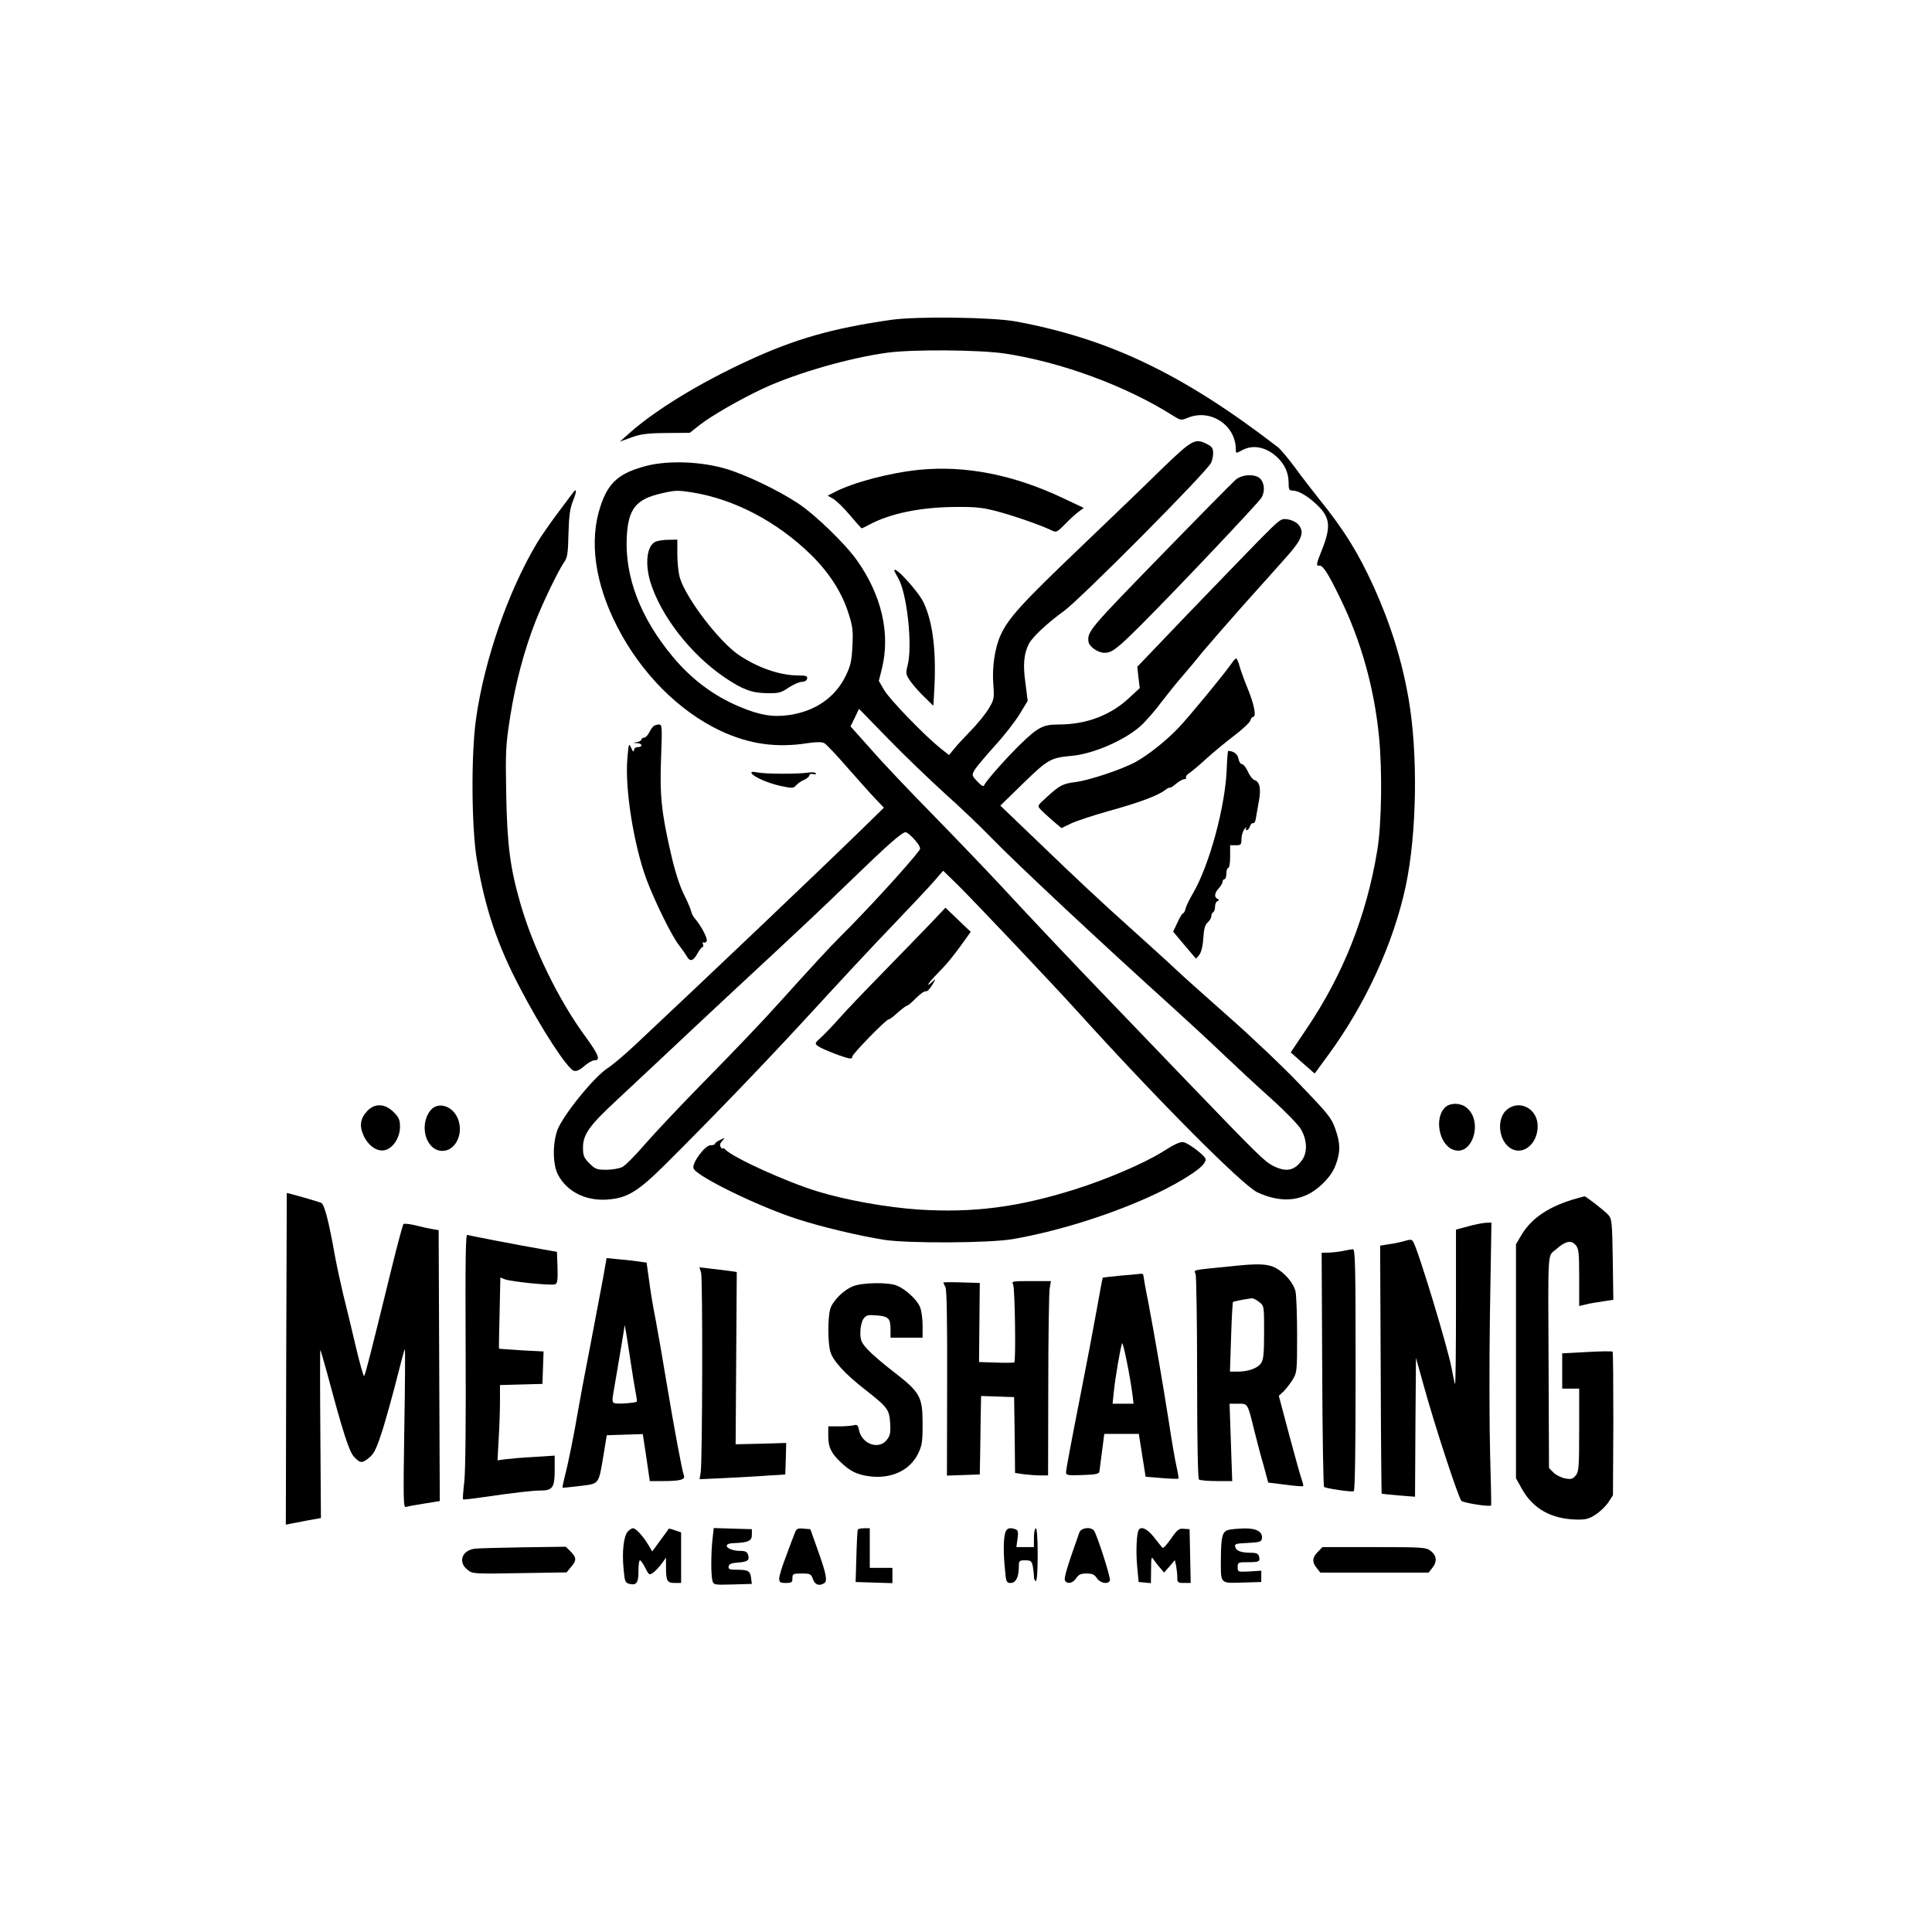 <?xml version="1.0" standalone="no"?>
<!DOCTYPE svg PUBLIC "-//W3C//DTD SVG 20010904//EN"
 "http://www.w3.org/TR/2001/REC-SVG-20010904/DTD/svg10.dtd">
<svg version="1.0" xmlns="http://www.w3.org/2000/svg"
 width="1024pt" height="1024pt" viewBox="0 0 1024 1024"
 preserveAspectRatio="xMidYMid meet">
<g transform="translate(0,1024) scale(0.1,-0.1)"
fill="#000000" stroke="none">
<path d="M4725 8545 c-309 -44 -511 -101 -761 -217 -256 -118 -488 -260 -625
-381 l-54 -48 60 22 c49 18 84 23 185 24 l126 1 53 42 c60 47 214 136 334 192
175 82 465 165 663 191 136 18 490 15 621 -5 302 -46 644 -173 890 -329 40
-25 43 -26 77 -12 121 51 256 -38 256 -167 0 -22 1 -22 36 -3 57 30 126 15
183 -38 41 -39 61 -84 61 -137 0 -34 3 -40 20 -40 29 0 75 -25 121 -67 80 -72
86 -120 35 -249 -28 -69 -31 -84 -17 -82 21 5 46 -32 114 -172 110 -224 181
-477 206 -734 18 -182 14 -463 -9 -602 -56 -343 -179 -655 -371 -941 l-88
-131 63 -56 64 -56 66 90 c202 273 352 600 417 905 59 279 65 702 15 990 -35
203 -94 393 -184 593 -83 182 -157 302 -291 468 -36 45 -94 120 -128 167 -35
47 -75 95 -90 107 -501 386 -892 574 -1388 666 -125 23 -522 28 -660 9z"/>
<path d="M6156 7753 c-83 -82 -283 -274 -444 -428 -298 -285 -367 -361 -408
-450 -31 -67 -47 -174 -39 -265 5 -70 4 -78 -24 -125 -16 -27 -58 -79 -93
-115 -35 -36 -76 -80 -91 -99 l-27 -33 -48 38 c-86 70 -268 258 -296 307 l-28
48 16 64 c46 185 0 389 -132 575 -62 88 -220 241 -312 302 -106 70 -279 153
-385 184 -130 38 -300 44 -414 16 -149 -38 -207 -88 -249 -217 -60 -182 -29
-406 89 -636 126 -246 326 -448 549 -553 150 -70 295 -91 460 -65 49 7 75 7
89 0 11 -6 66 -64 122 -129 57 -64 123 -139 148 -165 l46 -48 -125 -122 c-212
-207 -840 -804 -1189 -1131 -58 -55 -126 -112 -150 -127 -74 -48 -241 -255
-268 -332 -25 -75 -23 -181 5 -234 47 -89 146 -139 261 -131 106 8 161 41 309
188 270 269 537 547 783 815 141 154 330 357 420 450 90 94 187 197 216 230
l52 60 77 -75 c90 -89 499 -521 634 -670 426 -471 876 -923 955 -960 133 -61
247 -47 341 42 37 35 60 67 74 105 25 68 25 112 -3 191 -20 57 -38 79 -191
238 -92 96 -261 256 -375 356 -113 100 -240 213 -281 252 -41 39 -161 147
-265 241 -105 93 -296 272 -426 398 l-237 227 122 119 c131 127 145 135 259
145 112 11 275 81 360 156 27 24 76 79 109 124 34 44 85 108 114 141 29 33 78
92 110 132 33 39 131 152 218 250 88 98 191 213 228 255 78 87 93 128 61 166
-10 13 -34 25 -56 29 -38 6 -39 5 -156 -113 -64 -65 -235 -243 -380 -393
l-263 -275 6 -56 7 -57 -54 -50 c-99 -94 -229 -143 -376 -143 -82 0 -109 -14
-202 -104 -76 -74 -183 -195 -192 -217 -4 -10 -14 -5 -37 19 -30 32 -30 33
-14 62 10 15 57 72 105 125 49 53 108 129 132 168 l44 72 -12 95 c-14 99 -8
156 19 209 20 36 96 108 186 173 92 68 752 732 779 785 6 12 11 35 11 52 0 24
-7 34 -30 46 -66 34 -79 27 -244 -132z m-2486 -123 c222 -36 448 -154 628
-330 94 -92 162 -196 197 -304 25 -76 27 -96 23 -181 -4 -81 -10 -105 -37
-160 -56 -113 -161 -185 -299 -205 -88 -12 -155 -1 -264 45 -137 58 -253 145
-352 264 -171 205 -255 423 -244 636 8 150 49 200 188 231 70 16 82 16 160 4z
m1335 -1593 c83 -74 195 -181 250 -238 131 -135 567 -543 950 -889 82 -74 204
-187 270 -250 66 -63 182 -171 258 -239 76 -68 149 -143 162 -166 33 -56 36
-122 6 -164 -41 -57 -84 -65 -154 -30 -46 24 -87 65 -447 439 -135 140 -310
323 -390 406 -219 227 -440 461 -600 634 -79 85 -243 256 -364 380 -122 124
-270 280 -329 348 l-109 122 23 47 22 46 151 -155 c83 -86 219 -216 301 -291z
m-156 -249 c24 -28 32 -44 25 -53 -53 -72 -284 -325 -425 -464 -55 -55 -148
-156 -324 -351 -71 -80 -238 -255 -371 -390 -133 -135 -283 -294 -334 -353
-51 -59 -105 -114 -121 -122 -15 -8 -53 -15 -85 -15 -50 0 -59 3 -90 34 -29
29 -34 41 -34 83 0 70 33 117 180 253 68 63 195 183 283 265 88 83 242 227
342 320 378 351 454 423 605 569 200 194 281 266 300 265 8 0 30 -19 49 -41z"/>
<path d="M3473 7368 c-44 -21 -55 -113 -27 -209 54 -180 213 -386 394 -509 96
-65 145 -83 225 -84 62 -1 75 2 114 29 24 16 55 30 70 31 16 0 27 7 29 17 3
14 -6 17 -50 17 -97 1 -212 41 -313 109 -104 71 -278 299 -311 407 -8 26 -14
82 -14 126 l0 78 -47 -1 c-27 0 -58 -5 -70 -11z"/>
<path d="M4873 7750 c-158 -16 -347 -66 -447 -117 l-39 -20 31 -18 c17 -11 57
-49 88 -87 31 -37 59 -68 61 -68 3 0 22 9 42 20 111 59 271 92 456 93 111 1
145 -3 230 -26 92 -25 228 -73 283 -100 20 -10 27 -6 66 34 24 25 56 54 72 66
l28 21 -110 52 c-262 124 -517 174 -761 150z"/>
<path d="M6549 7697 c-14 -12 -196 -196 -403 -409 -369 -379 -383 -395 -377
-448 3 -27 50 -60 85 -60 40 0 67 21 201 155 181 181 618 643 631 667 18 31
17 69 -2 96 -22 31 -98 31 -135 -1z"/>
<path d="M3035 7626 c-6 -8 -42 -56 -81 -108 -38 -51 -86 -120 -106 -153 -155
-259 -281 -623 -325 -935 -27 -192 -24 -583 5 -750 44 -259 109 -450 228 -676
114 -219 251 -428 285 -439 13 -5 31 3 55 24 19 17 44 31 54 31 35 0 24 28
-50 130 -138 188 -273 464 -340 695 -56 192 -72 315 -77 585 -4 228 -3 257 21
411 29 183 76 358 136 510 43 108 121 268 151 311 16 21 20 48 22 150 3 98 8
134 25 176 20 49 19 69 -3 38z"/>
<path d="M4740 7216 c0 -3 9 -20 20 -39 48 -81 78 -363 50 -466 -10 -40 -9
-46 14 -80 14 -20 47 -58 74 -84 l49 -48 4 68 c13 214 -5 370 -55 478 -27 59
-156 200 -156 171z"/>
<path d="M6525 6720 c-36 -52 -227 -284 -279 -338 -66 -69 -157 -141 -226
-180 -68 -38 -246 -98 -320 -107 -67 -9 -83 -17 -150 -78 -52 -47 -53 -48 -34
-68 11 -12 40 -38 65 -60 l45 -38 50 24 c27 13 117 43 199 66 164 45 264 83
301 112 13 10 24 15 24 12 0 -4 14 5 31 19 17 14 37 26 45 26 9 0 13 4 10 9
-3 5 6 17 21 26 14 10 54 43 87 74 34 31 99 85 145 120 46 35 86 72 88 82 3
11 9 19 14 19 19 0 8 61 -25 143 -19 46 -40 103 -46 126 -6 22 -14 41 -18 41
-4 0 -16 -13 -27 -30z"/>
<path d="M3465 6392 c-6 -4 -16 -19 -24 -34 -8 -16 -20 -28 -28 -28 -7 0 -13
-4 -13 -9 0 -5 -10 -12 -22 -14 l-23 -4 23 -2 c27 -1 30 -21 2 -21 -12 0 -20
-7 -20 -17 -1 -11 -6 -7 -14 12 -13 29 -14 26 -21 -58 -13 -158 33 -449 100
-634 43 -116 135 -304 174 -353 15 -19 33 -45 40 -57 17 -32 35 -28 57 12 10
19 23 35 27 35 5 0 6 7 3 16 -3 8 -2 12 4 9 6 -3 13 0 16 8 5 14 -31 82 -64
120 -9 10 -17 27 -19 38 -2 10 -19 51 -39 90 -23 48 -47 121 -69 219 -49 213
-59 306 -51 508 6 161 5 172 -11 172 -10 0 -23 -4 -28 -8z"/>
<path d="M6502 6167 c-7 -199 -91 -510 -178 -660 -19 -32 -37 -69 -40 -82 -3
-14 -9 -25 -13 -25 -4 0 -18 -22 -30 -49 l-23 -49 57 -68 c32 -38 60 -71 62
-73 2 -3 11 6 21 20 10 15 18 49 20 89 3 48 9 68 23 81 10 9 19 23 19 32 0 9
5 19 10 22 6 3 10 17 10 30 0 13 6 26 13 29 10 5 10 7 0 12 -19 8 -16 32 7 56
11 12 20 28 20 35 0 7 5 13 10 13 6 0 10 14 10 30 0 17 5 30 10 30 6 0 10 27
10 60 l0 60 30 0 c27 0 30 3 30 33 0 18 7 42 16 53 8 10 13 13 9 7 -3 -7 -2
-13 4 -13 5 0 12 9 16 20 3 11 11 19 17 17 6 -1 12 9 14 23 2 14 9 52 15 86
14 70 7 110 -21 119 -10 3 -27 24 -36 46 -10 21 -24 39 -31 39 -8 0 -16 13
-19 29 -5 25 -25 40 -54 41 -3 0 -6 -42 -8 -93z"/>
<path d="M3984 6141 c13 -20 86 -52 155 -67 61 -13 67 -12 81 4 8 9 27 23 43
29 15 7 27 18 27 24 0 6 9 9 20 6 11 -3 17 -1 14 4 -3 6 -22 7 -41 4 -51 -8
-224 -8 -268 1 -28 5 -36 4 -31 -5z"/>
<path d="M4943 5357 c-37 -39 -152 -157 -254 -262 -102 -104 -212 -219 -243
-255 -32 -36 -74 -80 -94 -98 -34 -31 -35 -33 -16 -47 22 -16 148 -65 170 -65
8 0 13 4 11 9 -3 11 182 201 193 198 4 -1 26 15 48 36 23 20 45 37 50 37 4 0
26 18 47 40 22 22 45 38 52 36 6 -3 21 12 33 32 22 37 22 37 1 18 -40 -36 -21
-5 27 43 51 52 88 97 142 173 l35 49 -67 64 -67 64 -68 -72z"/>
<path d="M7662 4373 c-62 -54 -36 -200 41 -227 102 -37 160 153 69 224 -31 25
-83 26 -110 3z"/>
<path d="M1947 4352 c-38 -40 -44 -81 -18 -135 27 -55 77 -86 118 -71 40 14
73 68 73 121 0 38 -6 51 -34 79 -45 45 -99 48 -139 6z"/>
<path d="M2281 4354 c-62 -79 -23 -214 64 -214 65 0 110 82 86 159 -23 77
-108 108 -150 55z"/>
<path d="M7985 4357 c-51 -44 -44 -153 13 -197 65 -52 152 11 152 111 0 94
-98 144 -165 86z"/>
<path d="M3813 4196 c-13 -6 -23 -14 -23 -18 0 -5 -11 -8 -24 -8 -30 0 -101
-97 -90 -123 16 -42 343 -201 546 -267 128 -42 330 -90 463 -111 125 -20 566
-18 686 4 310 54 684 186 899 316 86 52 120 82 120 107 0 16 -85 82 -116 90
-17 4 -47 -9 -111 -50 -99 -62 -297 -147 -466 -200 -302 -95 -538 -125 -827
-107 -172 12 -381 49 -536 96 -164 50 -444 177 -488 221 -9 8 -16 12 -16 7 0
-4 -5 -1 -10 7 -6 10 -4 20 7 32 18 20 17 20 -14 4z"/>
<path d="M1520 3917 c0 -1 -1 -397 -3 -880 l-2 -878 25 5 c14 3 56 11 93 18
l68 12 -3 447 c-2 246 -2 446 0 444 2 -2 18 -59 37 -127 84 -314 116 -413 142
-440 33 -35 43 -35 82 -2 25 21 38 49 71 152 21 70 55 192 75 272 20 80 38
147 41 149 2 2 1 -186 -3 -419 -6 -383 -5 -423 9 -417 9 3 53 11 98 18 l81 13
-3 718 -3 718 -35 6 c-19 3 -60 12 -90 20 -30 7 -58 10 -62 6 -3 -4 -32 -110
-63 -237 -109 -444 -138 -560 -145 -568 -3 -4 -23 66 -44 155 -21 90 -51 215
-67 278 -15 63 -35 156 -44 205 -33 187 -56 273 -73 280 -20 8 -182 54 -182
52z"/>
<path d="M8360 3889 c-148 -41 -243 -104 -298 -198 l-27 -46 0 -620 0 -620 30
-54 c59 -107 156 -162 291 -165 50 -1 67 4 102 27 23 15 53 44 67 65 l24 37 2
378 c0 208 -1 381 -4 383 -2 3 -64 2 -136 -2 l-131 -7 0 -93 0 -94 45 0 45 0
0 -219 c0 -197 -2 -221 -18 -241 -16 -19 -24 -22 -56 -16 -21 4 -49 18 -62 31
l-24 24 -2 508 c-3 671 -7 611 39 651 51 45 81 51 105 22 16 -19 18 -42 18
-172 l0 -150 26 6 c15 4 38 9 53 11 14 2 43 7 64 10 l38 6 -3 214 c-3 196 -5
215 -23 235 -19 22 -121 101 -127 99 -2 0 -19 -5 -38 -10z"/>
<path d="M7781 3740 l-64 -17 0 -412 c0 -226 -2 -409 -5 -407 -2 3 -10 40 -18
83 -18 102 -178 631 -204 672 -7 12 -16 13 -47 3 -21 -6 -58 -14 -83 -17 l-45
-7 3 -656 c1 -361 4 -657 5 -658 1 -2 42 -6 89 -10 l88 -7 2 368 3 368 43
-154 c59 -213 182 -588 198 -604 12 -11 152 -33 157 -24 2 2 -1 123 -5 269 -4
146 -5 482 -1 748 l8 482 -30 -1 c-16 -1 -59 -9 -94 -19z"/>
<path d="M2468 3090 c2 -371 -1 -647 -7 -702 -6 -51 -9 -93 -7 -95 2 -2 48 3
102 11 165 24 267 36 311 36 62 0 73 17 73 108 l0 77 -107 -7 c-60 -3 -128 -9
-152 -12 l-44 -6 6 112 c4 62 7 152 7 200 l0 87 113 3 112 3 3 86 3 86 -117 6
c-64 4 -118 8 -119 9 -1 2 0 87 3 190 l4 187 25 -10 c33 -12 246 -34 265 -26
12 4 15 21 13 89 l-3 83 -74 13 c-121 21 -387 72 -401 77 -9 4 -11 -121 -9
-605z"/>
<path d="M7115 3609 c-22 -4 -56 -8 -75 -8 l-35 -1 3 -617 c1 -340 6 -621 10
-624 9 -8 144 -28 157 -23 7 3 10 227 10 644 0 563 -2 640 -15 639 -8 -1 -33
-5 -55 -10z"/>
<path d="M3197 3469 c-11 -57 -41 -216 -67 -354 -27 -137 -56 -293 -65 -345
-23 -136 -53 -285 -71 -353 -8 -33 -14 -60 -12 -62 2 -1 43 3 92 9 104 13 98
5 125 165 l17 104 96 3 95 3 19 -125 18 -124 71 0 c90 0 118 8 110 29 -9 22
-49 235 -91 486 -19 116 -45 266 -58 335 -14 69 -30 166 -36 216 l-13 92 -36
5 c-20 3 -67 9 -106 12 l-70 7 -18 -103z m172 -609 c5 -25 8 -47 6 -49 -8 -7
-104 -14 -118 -8 -12 4 -13 15 -6 54 10 57 59 347 60 359 0 5 12 -63 25 -151
13 -88 28 -180 33 -205z"/>
<path d="M6520 3528 c-210 -21 -192 -17 -183 -41 4 -12 8 -260 8 -552 0 -342
4 -533 10 -537 6 -4 47 -8 93 -8 l83 0 -7 205 -7 205 46 0 c52 0 49 5 87 -150
12 -47 32 -126 47 -176 l25 -92 90 -11 c50 -7 92 -10 95 -8 2 2 -1 16 -6 30
-6 15 -36 122 -67 238 l-56 211 25 23 c13 13 35 41 48 62 23 37 24 45 24 233
0 107 -4 212 -8 233 -10 46 -57 101 -108 128 -42 21 -93 23 -239 7z m154 -189
c26 -20 26 -21 26 -160 0 -111 -3 -145 -16 -164 -18 -27 -68 -45 -127 -45
l-38 0 6 182 c3 100 8 184 10 187 5 4 63 15 101 20 6 0 23 -8 38 -20z"/>
<path d="M3716 3494 c9 -30 7 -990 -2 -1057 l-6 -37 134 6 c73 4 175 9 226 13
l94 6 3 83 2 84 -134 -4 -134 -3 3 457 3 456 -40 6 c-22 3 -67 8 -99 12 l-59
7 9 -29z"/>
<path d="M5941 3479 c-52 -5 -95 -10 -96 -11 -2 -2 -15 -73 -30 -158 -15 -85
-58 -312 -96 -504 -38 -192 -69 -358 -69 -368 0 -17 7 -19 87 -16 69 2 88 6
90 18 1 8 7 57 14 108 l12 92 92 0 91 0 18 -114 18 -113 85 -7 c47 -4 87 -5
89 -3 2 2 -3 33 -11 68 -8 35 -26 141 -40 234 -31 197 -73 443 -109 634 -15
73 -26 138 -26 142 0 5 -6 8 -12 8 -7 -1 -55 -6 -107 -10z m62 -636 l5 -43
-55 0 -56 0 7 68 c7 69 34 226 43 252 5 14 43 -174 56 -277z"/>
<path d="M5000 3442 c0 -2 5 -12 11 -24 7 -13 10 -174 9 -509 l-1 -490 87 3
87 3 2 105 c1 58 2 151 3 208 l2 103 88 -3 87 -3 3 -201 2 -201 47 -7 c25 -3
64 -6 87 -6 l41 0 1 473 c0 259 4 491 7 515 l7 42 -105 0 c-101 0 -105 -1 -95
-19 9 -19 15 -402 6 -412 -2 -2 -45 -3 -96 -1 l-91 3 2 210 2 209 -97 3 c-53
2 -96 1 -96 -1z"/>
<path d="M4525 3424 c-52 -19 -113 -79 -125 -124 -13 -47 -13 -175 1 -224 13
-47 77 -118 184 -201 121 -95 128 -105 133 -178 3 -52 0 -66 -18 -89 -42 -54
-132 -22 -147 52 -5 26 -10 31 -27 26 -12 -3 -47 -6 -78 -6 l-58 0 0 -50 c0
-61 15 -92 67 -141 50 -48 86 -65 153 -74 114 -14 211 31 255 118 22 45 25 63
25 161 0 143 -13 166 -152 274 -57 43 -120 98 -140 120 -33 36 -38 49 -38 90
0 28 7 57 16 71 15 21 23 23 71 19 63 -5 73 -16 73 -75 l0 -43 85 0 85 0 0 65
c0 36 -6 80 -14 98 -15 38 -76 94 -122 113 -43 18 -177 17 -229 -2z"/>
<path d="M3327 2122 c-21 -23 -31 -106 -22 -196 6 -69 8 -75 32 -81 37 -9 48
8 47 71 0 29 3 54 8 54 4 0 17 -18 28 -40 19 -38 22 -40 41 -26 11 7 31 29 45
47 l24 33 0 -51 c0 -72 6 -83 46 -83 l34 0 0 134 0 134 -32 11 c-17 6 -32 10
-33 9 -1 -2 -21 -30 -45 -62 l-43 -59 -22 37 c-28 46 -65 86 -80 86 -7 0 -19
-8 -28 -18z"/>
<path d="M3776 2079 c-8 -78 -8 -187 0 -217 6 -22 10 -23 108 -20 l101 3 -4
30 c-4 38 -15 45 -74 45 -41 0 -48 3 -45 18 2 12 15 18 48 20 53 4 64 12 55
41 -5 16 -15 21 -41 21 -69 0 -103 39 -36 41 77 3 97 11 97 44 l0 30 -101 3
-101 3 -7 -62z"/>
<path d="M4212 2113 c-6 -15 -27 -70 -46 -122 -20 -51 -36 -104 -36 -117 0
-21 5 -24 35 -24 31 0 35 3 35 25 0 23 3 25 49 25 45 0 50 -2 60 -30 10 -30
33 -38 60 -21 18 12 10 51 -37 182 l-37 104 -37 3 c-31 3 -37 0 -46 -25z"/>
<path d="M4547 2133 c-3 -5 -6 -69 -8 -143 l-4 -135 98 -3 97 -3 0 41 0 40
-60 0 -60 0 0 105 0 105 -29 0 c-17 0 -32 -3 -34 -7z"/>
<path d="M5326 2109 c-8 -40 -8 -106 1 -191 5 -63 8 -68 30 -68 27 0 43 31 43
86 0 32 2 34 34 34 30 0 34 -4 40 -31 3 -17 6 -42 6 -55 0 -13 5 -24 10 -24 6
0 10 53 10 140 0 87 -4 140 -10 140 -5 0 -10 -22 -10 -50 l0 -50 -46 0 -47 0
6 44 c5 34 3 45 -9 50 -35 13 -51 6 -58 -25z"/>
<path d="M5721 2118 c-63 -177 -82 -240 -77 -253 9 -23 42 -18 60 10 13 20 25
25 55 25 30 0 42 -5 55 -25 18 -27 60 -34 69 -12 5 14 -69 244 -85 265 -18 21
-67 15 -77 -10z"/>
<path d="M6036 2132 c-12 -19 -16 -113 -9 -192 l8 -85 33 -3 32 -3 1 73 c0 61
2 70 12 54 7 -10 22 -31 35 -45 l22 -26 29 33 28 33 7 -32 c3 -17 6 -44 6 -60
0 -26 3 -29 35 -29 l36 0 -3 143 -3 142 -30 2 c-26 3 -35 -4 -69 -53 -21 -31
-41 -52 -45 -47 -4 4 -24 29 -45 56 -34 43 -67 59 -80 39z"/>
<path d="M6510 2131 c-31 -9 -38 -34 -39 -146 -1 -143 -7 -136 113 -133 l101
3 0 30 0 30 -62 -4 c-62 -3 -63 -3 -63 23 0 25 3 26 53 26 61 0 67 3 60 31 -4
14 -14 19 -42 19 -53 0 -79 10 -84 31 -4 16 2 18 66 21 60 3 72 6 75 21 7 37
-26 57 -92 56 -34 -1 -72 -4 -86 -8z"/>
<path d="M2520 2032 c-71 -7 -95 -71 -42 -112 26 -22 32 -22 276 -18 l249 4
23 28 c31 35 30 51 -2 83 l-25 25 -222 -3 c-122 -2 -238 -5 -257 -7z"/>
<path d="M6985 2015 c-30 -29 -32 -55 -6 -86 l19 -24 287 0 287 0 19 24 c27
33 24 66 -7 90 -26 20 -39 21 -301 21 l-274 0 -24 -25z"/>
</g>
</svg>

